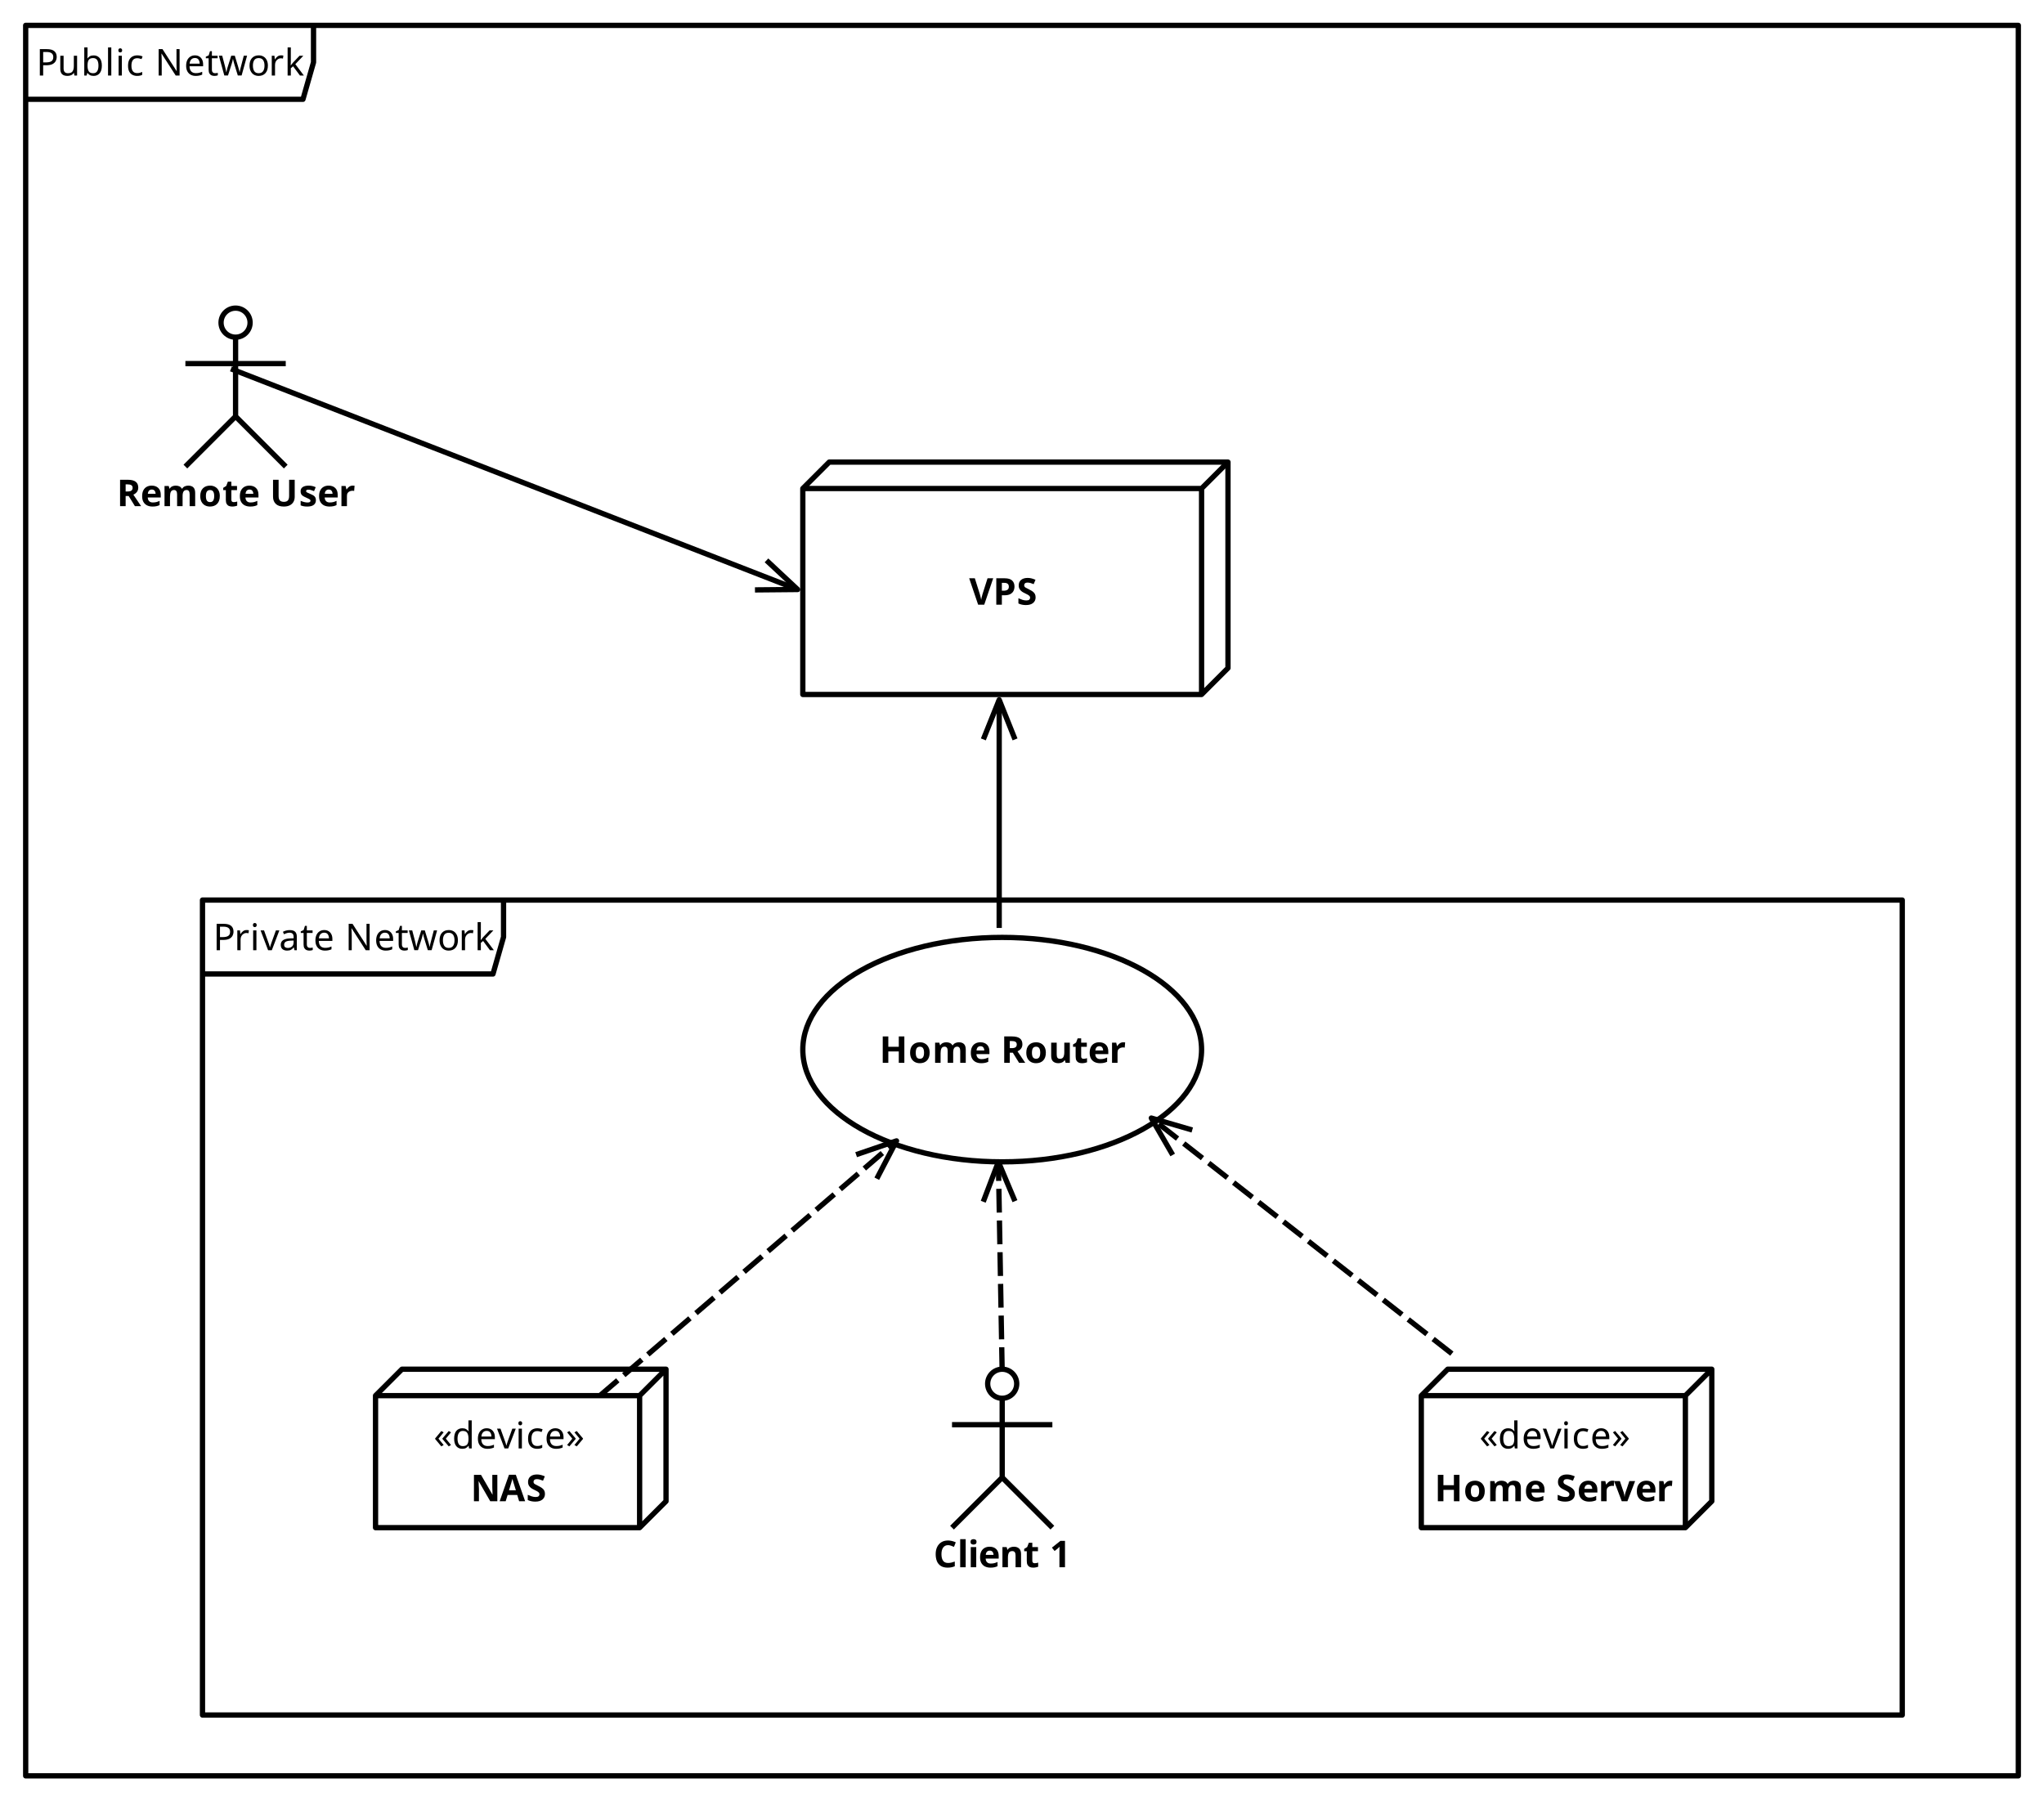 <?xml version="1.0" encoding="UTF-8"?>
<svg xmlns="http://www.w3.org/2000/svg" xmlns:xlink="http://www.w3.org/1999/xlink" width="774" height="682" viewBox="0 0 774 682">
<defs>
<g>
<g id="glyph-0-0">
<path d="M 1.312 0 L 1.312 -10 L 7.062 -10 L 7.062 0 Z M 2.031 -0.719 L 6.359 -0.719 L 6.359 -9.281 L 2.031 -9.281 Z M 2.031 -0.719 "/>
</g>
<g id="glyph-0-1">
<path d="M 9.094 -10 L 5.703 0 L 3.391 0 L 0 -10 L 2.141 -10 L 4.016 -4.047 C 4.055 -3.941 4.109 -3.75 4.172 -3.469 C 4.242 -3.195 4.316 -2.91 4.391 -2.609 C 4.473 -2.305 4.523 -2.051 4.547 -1.844 C 4.578 -2.051 4.625 -2.305 4.688 -2.609 C 4.758 -2.91 4.832 -3.195 4.906 -3.469 C 4.988 -3.75 5.039 -3.941 5.062 -4.047 L 6.953 -10 Z M 9.094 -10 "/>
</g>
<g id="glyph-0-2">
<path d="M 4.453 -10 C 5.742 -10 6.68 -9.719 7.266 -9.156 C 7.859 -8.602 8.156 -7.844 8.156 -6.875 C 8.156 -6.289 8.035 -5.742 7.797 -5.234 C 7.555 -4.734 7.148 -4.328 6.578 -4.016 C 6.016 -3.711 5.25 -3.562 4.281 -3.562 L 3.375 -3.562 L 3.375 0 L 1.266 0 L 1.266 -10 Z M 4.344 -8.266 L 3.375 -8.266 L 3.375 -5.297 L 4.078 -5.297 C 4.672 -5.297 5.141 -5.41 5.484 -5.641 C 5.836 -5.879 6.016 -6.266 6.016 -6.797 C 6.016 -7.773 5.457 -8.266 4.344 -8.266 Z M 4.344 -8.266 "/>
</g>
<g id="glyph-0-3">
<path d="M 7.156 -2.766 C 7.156 -1.879 6.832 -1.172 6.188 -0.641 C 5.551 -0.117 4.645 0.141 3.469 0.141 C 2.414 0.141 1.473 -0.062 0.641 -0.469 L 0.641 -2.438 C 1.117 -2.227 1.613 -2.035 2.125 -1.859 C 2.633 -1.691 3.141 -1.609 3.641 -1.609 C 4.16 -1.609 4.531 -1.707 4.75 -1.906 C 4.969 -2.113 5.078 -2.367 5.078 -2.672 C 5.078 -2.922 4.988 -3.133 4.812 -3.312 C 4.645 -3.488 4.414 -3.656 4.125 -3.812 C 3.844 -3.969 3.516 -4.133 3.141 -4.312 C 2.898 -4.426 2.645 -4.555 2.375 -4.703 C 2.102 -4.859 1.844 -5.051 1.594 -5.281 C 1.352 -5.508 1.148 -5.785 0.984 -6.109 C 0.828 -6.441 0.75 -6.836 0.75 -7.297 C 0.75 -8.191 1.051 -8.891 1.656 -9.391 C 2.27 -9.891 3.098 -10.141 4.141 -10.141 C 4.66 -10.141 5.156 -10.078 5.625 -9.953 C 6.102 -9.828 6.598 -9.656 7.109 -9.438 L 6.422 -7.781 C 5.961 -7.969 5.551 -8.113 5.188 -8.219 C 4.82 -8.32 4.453 -8.375 4.078 -8.375 C 3.672 -8.375 3.359 -8.281 3.141 -8.094 C 2.93 -7.906 2.828 -7.66 2.828 -7.359 C 2.828 -7.004 2.984 -6.723 3.297 -6.516 C 3.617 -6.316 4.094 -6.066 4.719 -5.766 C 5.227 -5.523 5.66 -5.273 6.016 -5.016 C 6.379 -4.754 6.66 -4.445 6.859 -4.094 C 7.055 -3.738 7.156 -3.297 7.156 -2.766 Z M 7.156 -2.766 "/>
</g>
<g id="glyph-0-4">
<path d="M 9.453 0 L 7.344 0 L 7.344 -4.312 L 3.375 -4.312 L 3.375 0 L 1.266 0 L 1.266 -10 L 3.375 -10 L 3.375 -6.078 L 7.344 -6.078 L 7.344 -10 L 9.453 -10 Z M 9.453 0 "/>
</g>
<g id="glyph-0-5">
<path d="M 8.031 -3.844 C 8.031 -2.57 7.695 -1.586 7.031 -0.891 C 6.363 -0.203 5.457 0.141 4.312 0.141 C 3.602 0.141 2.969 -0.008 2.406 -0.312 C 1.852 -0.625 1.414 -1.078 1.094 -1.672 C 0.781 -2.266 0.625 -2.988 0.625 -3.844 C 0.625 -5.102 0.957 -6.07 1.625 -6.75 C 2.289 -7.438 3.203 -7.781 4.359 -7.781 C 5.078 -7.781 5.707 -7.625 6.25 -7.312 C 6.801 -7.008 7.234 -6.566 7.547 -5.984 C 7.867 -5.398 8.031 -4.688 8.031 -3.844 Z M 2.766 -3.844 C 2.766 -3.082 2.883 -2.508 3.125 -2.125 C 3.375 -1.738 3.781 -1.547 4.344 -1.547 C 4.895 -1.547 5.289 -1.738 5.531 -2.125 C 5.781 -2.508 5.906 -3.082 5.906 -3.844 C 5.906 -4.594 5.781 -5.156 5.531 -5.531 C 5.289 -5.914 4.891 -6.109 4.328 -6.109 C 3.773 -6.109 3.375 -5.914 3.125 -5.531 C 2.883 -5.156 2.766 -4.594 2.766 -3.844 Z M 2.766 -3.844 "/>
</g>
<g id="glyph-0-6">
<path d="M 10.062 -7.781 C 10.938 -7.781 11.594 -7.555 12.031 -7.109 C 12.477 -6.672 12.703 -5.961 12.703 -4.984 L 12.703 0 L 10.609 0 L 10.609 -4.469 C 10.609 -5.57 10.227 -6.125 9.469 -6.125 C 8.914 -6.125 8.52 -5.926 8.281 -5.531 C 8.051 -5.133 7.938 -4.57 7.938 -3.844 L 7.938 0 L 5.859 0 L 5.859 -4.469 C 5.859 -5.57 5.473 -6.125 4.703 -6.125 C 4.129 -6.125 3.727 -5.906 3.5 -5.469 C 3.281 -5.031 3.172 -4.406 3.172 -3.594 L 3.172 0 L 1.094 0 L 1.094 -7.641 L 2.688 -7.641 L 2.969 -6.656 L 3.078 -6.656 C 3.316 -7.051 3.633 -7.336 4.031 -7.516 C 4.438 -7.691 4.863 -7.781 5.312 -7.781 C 5.863 -7.781 6.336 -7.688 6.734 -7.5 C 7.129 -7.32 7.426 -7.039 7.625 -6.656 L 7.812 -6.656 C 8.039 -7.051 8.363 -7.336 8.781 -7.516 C 9.195 -7.691 9.625 -7.781 10.062 -7.781 Z M 10.062 -7.781 "/>
</g>
<g id="glyph-0-7">
<path d="M 4.234 -7.781 C 5.297 -7.781 6.133 -7.477 6.75 -6.875 C 7.363 -6.281 7.672 -5.426 7.672 -4.312 L 7.672 -3.297 L 2.75 -3.297 C 2.758 -2.711 2.93 -2.25 3.266 -1.906 C 3.598 -1.57 4.055 -1.406 4.641 -1.406 C 5.141 -1.406 5.586 -1.453 5.984 -1.547 C 6.391 -1.648 6.805 -1.805 7.234 -2.016 L 7.234 -0.406 C 6.859 -0.219 6.461 -0.082 6.047 0 C 5.641 0.094 5.141 0.141 4.547 0.141 C 3.785 0.141 3.109 0 2.516 -0.281 C 1.93 -0.57 1.469 -1.004 1.125 -1.578 C 0.789 -2.16 0.625 -2.891 0.625 -3.766 C 0.625 -4.66 0.773 -5.406 1.078 -6 C 1.391 -6.594 1.812 -7.035 2.344 -7.328 C 2.883 -7.629 3.516 -7.781 4.234 -7.781 Z M 4.25 -6.297 C 3.852 -6.297 3.52 -6.164 3.25 -5.906 C 2.988 -5.645 2.832 -5.238 2.781 -4.688 L 5.719 -4.688 C 5.707 -5.156 5.582 -5.539 5.344 -5.844 C 5.113 -6.145 4.75 -6.297 4.25 -6.297 Z M 4.25 -6.297 "/>
</g>
<g id="glyph-0-8">
</g>
<g id="glyph-0-9">
<path d="M 4.172 -10 C 5.535 -10 6.539 -9.75 7.188 -9.25 C 7.832 -8.758 8.156 -8.008 8.156 -7 C 8.156 -6.539 8.066 -6.141 7.891 -5.797 C 7.723 -5.461 7.5 -5.176 7.219 -4.938 C 6.938 -4.695 6.629 -4.504 6.297 -4.359 L 9.234 0 L 6.891 0 L 4.516 -3.844 L 3.375 -3.844 L 3.375 0 L 1.266 0 L 1.266 -10 Z M 4.016 -8.266 L 3.375 -8.266 L 3.375 -5.562 L 4.062 -5.562 C 4.758 -5.562 5.258 -5.676 5.562 -5.906 C 5.863 -6.145 6.016 -6.488 6.016 -6.938 C 6.016 -7.414 5.852 -7.754 5.531 -7.953 C 5.207 -8.16 4.703 -8.266 4.016 -8.266 Z M 4.016 -8.266 "/>
</g>
<g id="glyph-0-10">
<path d="M 8.109 -7.641 L 8.109 0 L 6.516 0 L 6.234 -0.984 L 6.125 -0.984 C 5.875 -0.586 5.535 -0.301 5.109 -0.125 C 4.691 0.051 4.242 0.141 3.766 0.141 C 2.941 0.141 2.281 -0.078 1.781 -0.516 C 1.289 -0.961 1.047 -1.676 1.047 -2.656 L 1.047 -7.641 L 3.141 -7.641 L 3.141 -3.172 C 3.141 -2.629 3.234 -2.219 3.422 -1.938 C 3.617 -1.664 3.938 -1.531 4.375 -1.531 C 5 -1.531 5.426 -1.742 5.656 -2.172 C 5.895 -2.609 6.016 -3.234 6.016 -4.047 L 6.016 -7.641 Z M 8.109 -7.641 "/>
</g>
<g id="glyph-0-11">
<path d="M 4.312 -1.531 C 4.539 -1.531 4.766 -1.551 4.984 -1.594 C 5.203 -1.645 5.414 -1.703 5.625 -1.766 L 5.625 -0.203 C 5.406 -0.109 5.129 -0.031 4.797 0.031 C 4.461 0.102 4.098 0.141 3.703 0.141 C 3.254 0.141 2.848 0.066 2.484 -0.078 C 2.129 -0.234 1.844 -0.492 1.625 -0.859 C 1.414 -1.223 1.312 -1.734 1.312 -2.391 L 1.312 -6.078 L 0.328 -6.078 L 0.328 -6.953 L 1.469 -7.656 L 2.078 -9.266 L 3.406 -9.266 L 3.406 -7.641 L 5.547 -7.641 L 5.547 -6.078 L 3.406 -6.078 L 3.406 -2.391 C 3.406 -2.098 3.488 -1.879 3.656 -1.734 C 3.82 -1.598 4.039 -1.531 4.312 -1.531 Z M 4.312 -1.531 "/>
</g>
<g id="glyph-0-12">
<path d="M 5.359 -7.781 C 5.461 -7.781 5.582 -7.773 5.719 -7.766 C 5.863 -7.754 5.977 -7.742 6.062 -7.734 L 5.906 -5.766 C 5.844 -5.785 5.75 -5.801 5.625 -5.812 C 5.5 -5.832 5.391 -5.844 5.297 -5.844 C 4.941 -5.844 4.598 -5.773 4.266 -5.641 C 3.941 -5.516 3.676 -5.312 3.469 -5.031 C 3.27 -4.758 3.172 -4.379 3.172 -3.891 L 3.172 0 L 1.094 0 L 1.094 -7.641 L 2.672 -7.641 L 2.984 -6.359 L 3.078 -6.359 C 3.305 -6.742 3.613 -7.078 4 -7.359 C 4.395 -7.641 4.848 -7.781 5.359 -7.781 Z M 5.359 -7.781 "/>
</g>
<g id="glyph-0-13">
<path d="M 5.5 -8.375 C 4.688 -8.375 4.066 -8.066 3.641 -7.453 C 3.211 -6.848 3 -6.02 3 -4.969 C 3 -3.906 3.195 -3.082 3.594 -2.5 C 3.988 -1.914 4.625 -1.625 5.5 -1.625 C 5.914 -1.625 6.328 -1.672 6.734 -1.766 C 7.141 -1.859 7.578 -1.988 8.047 -2.156 L 8.047 -0.375 C 7.609 -0.195 7.176 -0.066 6.75 0.016 C 6.32 0.098 5.844 0.141 5.312 0.141 C 4.281 0.141 3.43 -0.07 2.766 -0.5 C 2.098 -0.926 1.602 -1.52 1.281 -2.281 C 0.969 -3.051 0.812 -3.953 0.812 -4.984 C 0.812 -5.992 0.992 -6.883 1.359 -7.656 C 1.723 -8.426 2.25 -9.031 2.938 -9.469 C 3.633 -9.914 4.488 -10.141 5.5 -10.141 C 6 -10.141 6.492 -10.078 6.984 -9.953 C 7.484 -9.828 7.961 -9.656 8.422 -9.438 L 7.734 -7.719 C 7.367 -7.895 6.992 -8.047 6.609 -8.172 C 6.234 -8.305 5.863 -8.375 5.5 -8.375 Z M 5.5 -8.375 "/>
</g>
<g id="glyph-0-14">
<path d="M 3.172 0 L 1.094 0 L 1.094 -10.641 L 3.172 -10.641 Z M 3.172 0 "/>
</g>
<g id="glyph-0-15">
<path d="M 2.141 -10.641 C 2.453 -10.641 2.719 -10.566 2.938 -10.422 C 3.164 -10.273 3.281 -10.008 3.281 -9.625 C 3.281 -9.238 3.164 -8.969 2.938 -8.812 C 2.719 -8.664 2.453 -8.594 2.141 -8.594 C 1.828 -8.594 1.562 -8.664 1.344 -8.812 C 1.125 -8.969 1.016 -9.238 1.016 -9.625 C 1.016 -10.008 1.125 -10.273 1.344 -10.422 C 1.562 -10.566 1.828 -10.641 2.141 -10.641 Z M 3.172 -7.641 L 3.172 0 L 1.094 0 L 1.094 -7.641 Z M 3.172 -7.641 "/>
</g>
<g id="glyph-0-16">
<path d="M 5.438 -7.781 C 6.25 -7.781 6.898 -7.555 7.391 -7.109 C 7.891 -6.672 8.141 -5.961 8.141 -4.984 L 8.141 0 L 6.062 0 L 6.062 -4.469 C 6.062 -5.02 5.961 -5.43 5.766 -5.703 C 5.566 -5.984 5.254 -6.125 4.828 -6.125 C 4.191 -6.125 3.754 -5.906 3.516 -5.469 C 3.285 -5.031 3.172 -4.406 3.172 -3.594 L 3.172 0 L 1.094 0 L 1.094 -7.641 L 2.688 -7.641 L 2.969 -6.656 L 3.078 -6.656 C 3.316 -7.051 3.648 -7.336 4.078 -7.516 C 4.504 -7.691 4.957 -7.781 5.438 -7.781 Z M 5.438 -7.781 "/>
</g>
<g id="glyph-0-17">
<path d="M 5.781 0 L 3.672 0 L 3.672 -5.781 C 3.672 -6.02 3.676 -6.336 3.688 -6.734 C 3.695 -7.129 3.707 -7.473 3.719 -7.766 C 3.676 -7.711 3.578 -7.613 3.422 -7.469 C 3.266 -7.32 3.125 -7.191 3 -7.078 L 1.844 -6.156 L 0.828 -7.438 L 4.047 -10 L 5.781 -10 Z M 5.781 0 "/>
</g>
<g id="glyph-0-18">
<path d="M 2.906 0 L 0 -7.641 L 2.188 -7.641 L 3.656 -3.297 C 3.738 -3.023 3.805 -2.75 3.859 -2.469 C 3.91 -2.195 3.941 -1.945 3.953 -1.719 L 4 -1.719 C 4.031 -2.227 4.133 -2.754 4.312 -3.297 L 5.781 -7.641 L 7.969 -7.641 L 5.047 0 Z M 2.906 0 "/>
</g>
<g id="glyph-0-19">
<path d="M 10.125 0 L 7.438 0 L 3.078 -7.562 L 3.031 -7.562 C 3.039 -7.082 3.055 -6.602 3.078 -6.125 C 3.109 -5.656 3.133 -5.18 3.156 -4.703 L 3.156 0 L 1.266 0 L 1.266 -10 L 3.938 -10 L 8.281 -2.5 L 8.312 -2.5 C 8.301 -2.969 8.285 -3.43 8.266 -3.891 C 8.254 -4.348 8.238 -4.805 8.219 -5.266 L 8.219 -10 L 10.125 -10 Z M 10.125 0 "/>
</g>
<g id="glyph-0-20">
<path d="M 7.375 0 L 6.656 -2.375 L 3.016 -2.375 L 2.281 0 L 0 0 L 3.531 -10.031 L 6.125 -10.031 L 9.656 0 Z M 5.422 -6.484 C 5.367 -6.641 5.305 -6.836 5.234 -7.078 C 5.16 -7.328 5.086 -7.578 5.016 -7.828 C 4.941 -8.078 4.879 -8.297 4.828 -8.484 C 4.785 -8.297 4.723 -8.062 4.641 -7.781 C 4.555 -7.508 4.477 -7.25 4.406 -7 C 4.344 -6.758 4.289 -6.586 4.25 -6.484 L 3.547 -4.156 L 6.141 -4.156 Z M 5.422 -6.484 "/>
</g>
<g id="glyph-0-21">
<path d="M 9.391 -3.531 C 9.391 -2.832 9.238 -2.207 8.938 -1.656 C 8.633 -1.102 8.176 -0.664 7.562 -0.344 C 6.957 -0.02 6.188 0.141 5.25 0.141 C 3.926 0.141 2.914 -0.195 2.219 -0.875 C 1.531 -1.551 1.188 -2.445 1.188 -3.562 L 1.188 -10 L 3.297 -10 L 3.297 -3.875 C 3.297 -3.051 3.461 -2.473 3.797 -2.141 C 4.141 -1.805 4.645 -1.641 5.312 -1.641 C 6 -1.641 6.5 -1.82 6.812 -2.188 C 7.125 -2.551 7.281 -3.117 7.281 -3.891 L 7.281 -10 L 9.391 -10 Z M 9.391 -3.531 "/>
</g>
<g id="glyph-0-22">
<path d="M 6.422 -2.266 C 6.422 -1.492 6.145 -0.898 5.594 -0.484 C 5.051 -0.066 4.238 0.141 3.156 0.141 C 2.625 0.141 2.164 0.102 1.781 0.031 C 1.406 -0.031 1.023 -0.145 0.641 -0.312 L 0.641 -2.031 C 1.055 -1.844 1.5 -1.688 1.969 -1.562 C 2.445 -1.445 2.867 -1.391 3.234 -1.391 C 3.641 -1.391 3.93 -1.445 4.109 -1.562 C 4.285 -1.688 4.375 -1.848 4.375 -2.047 C 4.375 -2.172 4.336 -2.285 4.266 -2.391 C 4.191 -2.492 4.035 -2.609 3.797 -2.734 C 3.566 -2.867 3.207 -3.039 2.719 -3.25 C 2.238 -3.457 1.844 -3.66 1.531 -3.859 C 1.227 -4.055 1 -4.297 0.844 -4.578 C 0.695 -4.867 0.625 -5.227 0.625 -5.656 C 0.625 -6.363 0.898 -6.895 1.453 -7.25 C 2.004 -7.602 2.738 -7.781 3.656 -7.781 C 4.133 -7.781 4.586 -7.734 5.016 -7.641 C 5.441 -7.547 5.883 -7.395 6.344 -7.188 L 5.719 -5.688 C 5.344 -5.844 4.984 -5.973 4.641 -6.078 C 4.305 -6.191 3.969 -6.25 3.625 -6.25 C 3.008 -6.25 2.703 -6.078 2.703 -5.734 C 2.703 -5.617 2.738 -5.508 2.812 -5.406 C 2.895 -5.312 3.051 -5.207 3.281 -5.094 C 3.508 -4.977 3.848 -4.828 4.297 -4.641 C 4.734 -4.461 5.109 -4.281 5.422 -4.094 C 5.742 -3.906 5.988 -3.664 6.156 -3.375 C 6.332 -3.094 6.422 -2.723 6.422 -2.266 Z M 6.422 -2.266 "/>
</g>
<g id="glyph-1-0">
<path d="M 1.312 0 L 1.312 -10 L 7.062 -10 L 7.062 0 Z M 2.031 -0.719 L 6.359 -0.719 L 6.359 -9.281 L 2.031 -9.281 Z M 2.031 -0.719 "/>
</g>
<g id="glyph-1-1">
<path d="M 4 -10 C 5.312 -10 6.266 -9.738 6.859 -9.219 C 7.453 -8.707 7.75 -7.988 7.75 -7.062 C 7.75 -6.508 7.625 -5.988 7.375 -5.5 C 7.133 -5.02 6.723 -4.629 6.141 -4.328 C 5.555 -4.035 4.766 -3.891 3.766 -3.891 L 2.625 -3.891 L 2.625 0 L 1.359 0 L 1.359 -10 Z M 3.891 -8.922 L 2.625 -8.922 L 2.625 -4.969 L 3.625 -4.969 C 4.57 -4.969 5.281 -5.117 5.75 -5.422 C 6.219 -5.734 6.453 -6.258 6.453 -7 C 6.453 -7.645 6.242 -8.125 5.828 -8.438 C 5.422 -8.758 4.773 -8.922 3.891 -8.922 Z M 3.891 -8.922 "/>
</g>
<g id="glyph-1-2">
<path d="M 4.688 -7.641 C 4.832 -7.641 4.984 -7.633 5.141 -7.625 C 5.305 -7.613 5.453 -7.594 5.578 -7.562 L 5.422 -6.422 C 5.297 -6.453 5.16 -6.477 5.016 -6.5 C 4.867 -6.52 4.734 -6.531 4.609 -6.531 C 4.223 -6.531 3.863 -6.422 3.531 -6.203 C 3.195 -5.992 2.926 -5.703 2.719 -5.328 C 2.52 -4.953 2.422 -4.508 2.422 -4 L 2.422 0 L 1.188 0 L 1.188 -7.5 L 2.203 -7.5 L 2.344 -6.125 L 2.391 -6.125 C 2.641 -6.539 2.953 -6.895 3.328 -7.188 C 3.711 -7.488 4.164 -7.641 4.688 -7.641 Z M 4.688 -7.641 "/>
</g>
<g id="glyph-1-3">
<path d="M 1.812 -10.312 C 2 -10.312 2.164 -10.25 2.312 -10.125 C 2.457 -10 2.531 -9.801 2.531 -9.531 C 2.531 -9.27 2.457 -9.07 2.312 -8.938 C 2.164 -8.812 2 -8.75 1.812 -8.75 C 1.613 -8.75 1.441 -8.812 1.297 -8.938 C 1.16 -9.07 1.094 -9.27 1.094 -9.531 C 1.094 -9.801 1.16 -10 1.297 -10.125 C 1.441 -10.25 1.613 -10.312 1.812 -10.312 Z M 2.422 -7.5 L 2.422 0 L 1.188 0 L 1.188 -7.5 Z M 2.422 -7.5 "/>
</g>
<g id="glyph-1-4">
<path d="M 2.844 0 L 0 -7.5 L 1.312 -7.5 L 2.906 -3.078 C 2.988 -2.867 3.07 -2.641 3.156 -2.391 C 3.238 -2.141 3.312 -1.898 3.375 -1.672 C 3.438 -1.441 3.484 -1.25 3.516 -1.094 L 3.562 -1.094 C 3.602 -1.25 3.66 -1.441 3.734 -1.672 C 3.805 -1.91 3.883 -2.156 3.969 -2.406 C 4.062 -2.656 4.141 -2.879 4.203 -3.078 L 5.797 -7.5 L 7.109 -7.5 L 4.25 0 Z M 2.844 0 "/>
</g>
<g id="glyph-1-5">
<path d="M 4.031 -7.625 C 4.945 -7.625 5.625 -7.422 6.062 -7.016 C 6.5 -6.617 6.719 -5.984 6.719 -5.109 L 6.719 0 L 5.828 0 L 5.594 -1.062 L 5.531 -1.062 C 5.207 -0.656 4.863 -0.352 4.5 -0.156 C 4.145 0.039 3.648 0.141 3.016 0.141 C 2.328 0.141 1.758 -0.035 1.312 -0.391 C 0.863 -0.754 0.641 -1.32 0.641 -2.094 C 0.641 -2.832 0.93 -3.406 1.516 -3.812 C 2.109 -4.219 3.016 -4.441 4.234 -4.484 L 5.516 -4.516 L 5.516 -4.969 C 5.516 -5.594 5.379 -6.023 5.109 -6.266 C 4.836 -6.516 4.457 -6.641 3.969 -6.641 C 3.57 -6.641 3.195 -6.578 2.844 -6.453 C 2.488 -6.336 2.156 -6.207 1.844 -6.062 L 1.469 -6.984 C 1.789 -7.16 2.176 -7.312 2.625 -7.438 C 3.07 -7.562 3.539 -7.625 4.031 -7.625 Z M 4.391 -3.625 C 3.461 -3.582 2.816 -3.43 2.453 -3.172 C 2.098 -2.91 1.922 -2.547 1.922 -2.078 C 1.922 -1.648 2.047 -1.336 2.297 -1.141 C 2.555 -0.953 2.891 -0.859 3.297 -0.859 C 3.922 -0.859 4.441 -1.031 4.859 -1.375 C 5.285 -1.727 5.5 -2.27 5.5 -3 L 5.5 -3.672 Z M 4.391 -3.625 "/>
</g>
<g id="glyph-1-6">
<path d="M 3.703 -0.875 C 3.879 -0.875 4.066 -0.891 4.266 -0.922 C 4.461 -0.953 4.625 -0.984 4.75 -1.016 L 4.75 -0.078 C 4.613 -0.016 4.426 0.035 4.188 0.078 C 3.945 0.117 3.711 0.141 3.484 0.141 C 3.086 0.141 2.723 0.07 2.391 -0.062 C 2.066 -0.195 1.801 -0.43 1.594 -0.766 C 1.383 -1.109 1.281 -1.582 1.281 -2.188 L 1.281 -6.547 L 0.219 -6.547 L 0.219 -7.141 L 1.297 -7.625 L 1.797 -9.219 L 2.516 -9.219 L 2.516 -7.5 L 4.688 -7.5 L 4.688 -6.547 L 2.516 -6.547 L 2.516 -2.219 C 2.516 -1.758 2.625 -1.422 2.844 -1.203 C 3.062 -0.984 3.348 -0.875 3.703 -0.875 Z M 3.703 -0.875 "/>
</g>
<g id="glyph-1-7">
<path d="M 4.094 -7.641 C 4.727 -7.641 5.273 -7.5 5.734 -7.219 C 6.203 -6.938 6.562 -6.539 6.812 -6.031 C 7.062 -5.531 7.188 -4.938 7.188 -4.25 L 7.188 -3.516 L 2.047 -3.516 C 2.066 -2.66 2.281 -2.008 2.688 -1.562 C 3.102 -1.125 3.688 -0.906 4.438 -0.906 C 4.914 -0.906 5.336 -0.945 5.703 -1.031 C 6.078 -1.125 6.457 -1.254 6.844 -1.422 L 6.844 -0.344 C 6.457 -0.176 6.078 -0.055 5.703 0.016 C 5.336 0.098 4.895 0.141 4.375 0.141 C 3.664 0.141 3.039 -0.004 2.5 -0.297 C 1.957 -0.586 1.531 -1.02 1.219 -1.594 C 0.914 -2.164 0.766 -2.867 0.766 -3.703 C 0.766 -4.516 0.898 -5.211 1.172 -5.797 C 1.453 -6.391 1.844 -6.844 2.344 -7.156 C 2.844 -7.477 3.426 -7.641 4.094 -7.641 Z M 4.078 -6.641 C 3.484 -6.641 3.016 -6.445 2.672 -6.062 C 2.336 -5.688 2.141 -5.164 2.078 -4.5 L 5.891 -4.5 C 5.879 -5.133 5.727 -5.648 5.438 -6.047 C 5.156 -6.441 4.703 -6.641 4.078 -6.641 Z M 4.078 -6.641 "/>
</g>
<g id="glyph-1-8">
</g>
<g id="glyph-1-9">
<path d="M 9.281 0 L 7.812 0 L 2.469 -8.297 L 2.406 -8.297 C 2.426 -7.973 2.445 -7.566 2.469 -7.078 C 2.5 -6.598 2.516 -6.102 2.516 -5.594 L 2.516 0 L 1.359 0 L 1.359 -10 L 2.812 -10 L 8.141 -1.719 L 8.203 -1.719 C 8.191 -1.875 8.176 -2.098 8.156 -2.391 C 8.145 -2.691 8.133 -3.02 8.125 -3.375 C 8.113 -3.727 8.109 -4.055 8.109 -4.359 L 8.109 -10 L 9.281 -10 Z M 9.281 0 "/>
</g>
<g id="glyph-1-10">
<path d="M 6.031 -4.234 C 5.914 -4.617 5.812 -4.992 5.719 -5.359 C 5.633 -5.734 5.566 -6.023 5.516 -6.234 L 5.453 -6.234 C 5.422 -6.023 5.363 -5.734 5.281 -5.359 C 5.195 -4.992 5.086 -4.617 4.953 -4.234 L 3.609 -0.016 L 2.219 -0.016 L 0.156 -7.516 L 1.422 -7.516 L 2.469 -3.516 C 2.57 -3.109 2.664 -2.703 2.75 -2.297 C 2.844 -1.891 2.91 -1.551 2.953 -1.281 L 3.016 -1.281 C 3.047 -1.438 3.086 -1.629 3.141 -1.859 C 3.191 -2.098 3.25 -2.344 3.312 -2.594 C 3.383 -2.852 3.453 -3.086 3.516 -3.297 L 4.844 -7.516 L 6.188 -7.516 L 7.469 -3.297 C 7.57 -2.973 7.672 -2.625 7.766 -2.25 C 7.867 -1.875 7.941 -1.551 7.984 -1.281 L 8.031 -1.281 C 8.062 -1.52 8.125 -1.844 8.219 -2.25 C 8.32 -2.664 8.43 -3.086 8.547 -3.516 L 9.594 -7.516 L 10.844 -7.516 L 8.766 -0.016 L 7.328 -0.016 Z M 6.031 -4.234 "/>
</g>
<g id="glyph-1-11">
<path d="M 7.719 -3.766 C 7.719 -2.523 7.398 -1.562 6.766 -0.875 C 6.141 -0.195 5.289 0.141 4.219 0.141 C 3.551 0.141 2.957 -0.008 2.438 -0.312 C 1.926 -0.613 1.52 -1.055 1.219 -1.641 C 0.914 -2.223 0.766 -2.93 0.766 -3.766 C 0.766 -5.004 1.078 -5.957 1.703 -6.625 C 2.328 -7.301 3.176 -7.641 4.25 -7.641 C 4.938 -7.641 5.535 -7.488 6.047 -7.188 C 6.566 -6.883 6.973 -6.445 7.266 -5.875 C 7.566 -5.301 7.719 -4.598 7.719 -3.766 Z M 2.047 -3.766 C 2.047 -2.879 2.219 -2.176 2.562 -1.656 C 2.914 -1.133 3.473 -0.875 4.234 -0.875 C 4.992 -0.875 5.551 -1.133 5.906 -1.656 C 6.258 -2.176 6.438 -2.879 6.438 -3.766 C 6.438 -4.648 6.258 -5.344 5.906 -5.844 C 5.551 -6.352 4.992 -6.609 4.234 -6.609 C 3.461 -6.609 2.906 -6.352 2.562 -5.844 C 2.219 -5.344 2.047 -4.648 2.047 -3.766 Z M 2.047 -3.766 "/>
</g>
<g id="glyph-1-12">
<path d="M 2.406 -5.078 C 2.406 -4.93 2.395 -4.734 2.375 -4.484 C 2.363 -4.242 2.359 -4.035 2.359 -3.859 L 2.406 -3.859 C 2.457 -3.93 2.539 -4.035 2.656 -4.172 C 2.77 -4.316 2.883 -4.461 3 -4.609 C 3.113 -4.754 3.211 -4.875 3.297 -4.969 L 5.703 -7.5 L 7.141 -7.5 L 4.109 -4.297 L 7.344 0 L 5.859 0 L 3.266 -3.5 L 2.406 -2.766 L 2.406 0 L 1.188 0 L 1.188 -10.641 L 2.406 -10.641 Z M 2.406 -5.078 "/>
</g>
<g id="glyph-1-13">
<path d="M 7.469 -7.5 L 7.469 0 L 6.453 0 L 6.266 -1 L 6.219 -1 C 5.977 -0.602 5.641 -0.312 5.203 -0.125 C 4.773 0.051 4.32 0.141 3.844 0.141 C 2.938 0.141 2.254 -0.07 1.797 -0.5 C 1.336 -0.938 1.109 -1.633 1.109 -2.594 L 1.109 -7.5 L 2.359 -7.5 L 2.359 -2.672 C 2.359 -1.473 2.91 -0.875 4.016 -0.875 C 4.848 -0.875 5.426 -1.109 5.75 -1.578 C 6.07 -2.047 6.234 -2.719 6.234 -3.594 L 6.234 -7.5 Z M 7.469 -7.5 "/>
</g>
<g id="glyph-1-14">
<path d="M 2.422 -8.047 C 2.422 -7.734 2.41 -7.438 2.391 -7.156 C 2.379 -6.883 2.367 -6.672 2.359 -6.516 L 2.422 -6.516 C 2.641 -6.828 2.93 -7.086 3.297 -7.297 C 3.672 -7.516 4.156 -7.625 4.75 -7.625 C 5.676 -7.625 6.422 -7.301 6.984 -6.656 C 7.555 -6.008 7.844 -5.039 7.844 -3.75 C 7.844 -2.457 7.555 -1.484 6.984 -0.828 C 6.41 -0.18 5.664 0.141 4.75 0.141 C 4.156 0.141 3.672 0.035 3.297 -0.172 C 2.93 -0.391 2.641 -0.648 2.422 -0.953 L 2.328 -0.953 L 2.078 0 L 1.188 0 L 1.188 -10.641 L 2.422 -10.641 Z M 4.531 -6.609 C 3.738 -6.609 3.188 -6.379 2.875 -5.922 C 2.57 -5.461 2.422 -4.754 2.422 -3.797 L 2.422 -3.734 C 2.422 -2.816 2.57 -2.109 2.875 -1.609 C 3.176 -1.117 3.738 -0.875 4.562 -0.875 C 5.238 -0.875 5.738 -1.117 6.062 -1.609 C 6.395 -2.109 6.562 -2.828 6.562 -3.766 C 6.562 -5.66 5.883 -6.609 4.531 -6.609 Z M 4.531 -6.609 "/>
</g>
<g id="glyph-1-15">
<path d="M 2.422 0 L 1.188 0 L 1.188 -10.641 L 2.422 -10.641 Z M 2.422 0 "/>
</g>
<g id="glyph-1-16">
<path d="M 4.203 0.141 C 3.535 0.141 2.941 0.004 2.422 -0.266 C 1.91 -0.535 1.504 -0.953 1.203 -1.516 C 0.91 -2.086 0.766 -2.816 0.766 -3.703 C 0.766 -4.629 0.914 -5.379 1.219 -5.953 C 1.531 -6.535 1.953 -6.961 2.484 -7.234 C 3.016 -7.504 3.613 -7.641 4.281 -7.641 C 4.664 -7.641 5.035 -7.598 5.391 -7.516 C 5.742 -7.441 6.035 -7.348 6.266 -7.234 L 5.875 -6.219 C 5.656 -6.301 5.395 -6.379 5.094 -6.453 C 4.789 -6.523 4.508 -6.562 4.25 -6.562 C 2.781 -6.562 2.047 -5.613 2.047 -3.719 C 2.047 -2.812 2.223 -2.117 2.578 -1.641 C 2.941 -1.16 3.477 -0.922 4.188 -0.922 C 4.594 -0.922 4.953 -0.961 5.266 -1.047 C 5.578 -1.129 5.863 -1.234 6.125 -1.359 L 6.125 -0.266 C 5.875 -0.129 5.598 -0.031 5.297 0.031 C 4.992 0.102 4.629 0.141 4.203 0.141 Z M 4.203 0.141 "/>
</g>
<g id="glyph-1-17">
<path d="M 0.562 -3.781 L 2.906 -6.594 L 3.797 -6.094 L 1.828 -3.703 L 3.797 -1.297 L 2.906 -0.781 L 0.562 -3.594 Z M 3.328 -3.781 L 5.719 -6.594 L 6.578 -6.094 L 4.625 -3.703 L 6.578 -1.297 L 5.719 -0.781 L 3.328 -3.594 Z M 3.328 -3.781 "/>
</g>
<g id="glyph-1-18">
<path d="M 3.844 0.141 C 2.914 0.141 2.172 -0.18 1.609 -0.828 C 1.047 -1.484 0.766 -2.453 0.766 -3.734 C 0.766 -5.023 1.047 -6 1.609 -6.656 C 2.18 -7.312 2.93 -7.641 3.859 -7.641 C 4.441 -7.641 4.914 -7.531 5.281 -7.312 C 5.656 -7.102 5.957 -6.844 6.188 -6.531 L 6.266 -6.531 C 6.266 -6.656 6.25 -6.836 6.219 -7.078 C 6.195 -7.316 6.188 -7.504 6.188 -7.641 L 6.188 -10.641 L 7.422 -10.641 L 7.422 0 L 6.422 0 L 6.25 -1.016 L 6.188 -1.016 C 5.969 -0.691 5.672 -0.414 5.297 -0.188 C 4.922 0.031 4.438 0.141 3.844 0.141 Z M 4.047 -0.875 C 4.836 -0.875 5.395 -1.094 5.719 -1.531 C 6.039 -1.969 6.203 -2.625 6.203 -3.5 L 6.203 -3.719 C 6.203 -4.656 6.047 -5.375 5.734 -5.875 C 5.43 -6.375 4.863 -6.625 4.031 -6.625 C 3.363 -6.625 2.863 -6.359 2.531 -5.828 C 2.207 -5.305 2.047 -4.598 2.047 -3.703 C 2.047 -2.805 2.207 -2.109 2.531 -1.609 C 2.863 -1.117 3.367 -0.875 4.047 -0.875 Z M 4.047 -0.875 "/>
</g>
<g id="glyph-1-19">
<path d="M 6.562 -3.594 L 4.188 -0.781 L 3.312 -1.297 L 5.281 -3.703 L 3.312 -6.094 L 4.188 -6.594 L 6.562 -3.781 Z M 3.781 -3.594 L 1.406 -0.781 L 0.547 -1.297 L 2.5 -3.703 L 0.547 -6.094 L 1.406 -6.594 L 3.781 -3.781 Z M 3.781 -3.594 "/>
</g>
</g>
</defs>
<path fill="none" stroke-width="2" stroke-linecap="butt" stroke-linejoin="round" stroke="rgb(0%, 0%, 0%)" stroke-opacity="1" stroke-miterlimit="10" d="M 0 0 L 151 0 L 151 78 L 0 78 Z M 0 0 L 10 -10 L 161 -10 L 161 68 L 151 78 M 151 0 L 161 -10 " transform="matrix(1, 0, 0, 1, 304, 185)"/>
<g fill="rgb(0%, 0%, 0%)" fill-opacity="1">
<use xlink:href="#glyph-0-1" x="367" y="229"/>
<use xlink:href="#glyph-0-2" x="376" y="229"/>
<use xlink:href="#glyph-0-3" x="385" y="229"/>
</g>
<path fill="none" stroke-width="2" stroke-linecap="butt" stroke-linejoin="round" stroke="rgb(0%, 0%, 0%)" stroke-opacity="1" stroke-miterlimit="10" d="M 0 42.5 C 0 19.027 33.801 0 75.5 0 C 117.199 0 151 19.027 151 42.5 C 151 65.973 117.199 85 75.5 85 C 33.801 85 0 65.973 0 42.5 Z M 0 42.5 " transform="matrix(1, 0, 0, 1, 304, 355)"/>
<g fill="rgb(0%, 0%, 0%)" fill-opacity="1">
<use xlink:href="#glyph-0-4" x="333" y="402.5"/>
<use xlink:href="#glyph-0-5" x="344" y="402.5"/>
<use xlink:href="#glyph-0-6" x="353" y="402.5"/>
<use xlink:href="#glyph-0-7" x="367" y="402.5"/>
<use xlink:href="#glyph-0-8" x="375" y="402.5"/>
<use xlink:href="#glyph-0-9" x="379" y="402.5"/>
<use xlink:href="#glyph-0-5" x="388" y="402.5"/>
<use xlink:href="#glyph-0-10" x="397" y="402.5"/>
<use xlink:href="#glyph-0-11" x="406" y="402.5"/>
<use xlink:href="#glyph-0-7" x="412" y="402.5"/>
<use xlink:href="#glyph-0-12" x="420" y="402.5"/>
</g>
<path fill="none" stroke-width="2" stroke-linecap="butt" stroke-linejoin="round" stroke="rgb(0%, 0%, 0%)" stroke-opacity="1" stroke-miterlimit="10" d="M 0 0.001 L 643.649 0.001 L 643.649 308.637 L 0 308.637 Z M 0 0.001 " transform="matrix(1, 0, 0, 1, 76.676, 340.855)"/>
<path fill="none" stroke-width="2" stroke-linecap="butt" stroke-linejoin="round" stroke="rgb(0%, 0%, 0%)" stroke-opacity="1" stroke-miterlimit="10" d="M 0 28.001 L 110 28.001 L 114 14.001 L 114 0.001 " transform="matrix(1, 0, 0, 1, 76.676, 340.855)"/>
<g fill="rgb(0%, 0%, 0%)" fill-opacity="1">
<use xlink:href="#glyph-1-1" x="80.676" y="359.855"/>
<use xlink:href="#glyph-1-2" x="88.676" y="359.855"/>
<use xlink:href="#glyph-1-3" x="94.676" y="359.855"/>
<use xlink:href="#glyph-1-4" x="98.676" y="359.855"/>
<use xlink:href="#glyph-1-5" x="105.676" y="359.855"/>
<use xlink:href="#glyph-1-6" x="113.676" y="359.855"/>
<use xlink:href="#glyph-1-7" x="118.676" y="359.855"/>
<use xlink:href="#glyph-1-8" x="126.676" y="359.855"/>
<use xlink:href="#glyph-1-9" x="130.676" y="359.855"/>
<use xlink:href="#glyph-1-7" x="141.676" y="359.855"/>
<use xlink:href="#glyph-1-6" x="149.676" y="359.855"/>
<use xlink:href="#glyph-1-10" x="154.676" y="359.855"/>
<use xlink:href="#glyph-1-11" x="165.676" y="359.855"/>
<use xlink:href="#glyph-1-2" x="173.676" y="359.855"/>
<use xlink:href="#glyph-1-12" x="179.676" y="359.855"/>
</g>
<path fill="none" stroke-width="2" stroke-linecap="butt" stroke-linejoin="round" stroke="rgb(0%, 0%, 0%)" stroke-opacity="1" stroke-miterlimit="10" d="M -0 -0.001 L 754.558 -0.001 L 754.558 662.921 L -0 662.921 Z M -0 -0.001 " transform="matrix(1, 0, 0, 1, 9.723, 9.606)"/>
<path fill="none" stroke-width="2" stroke-linecap="butt" stroke-linejoin="round" stroke="rgb(0%, 0%, 0%)" stroke-opacity="1" stroke-miterlimit="10" d="M -0 27.999 L 105 27.999 L 109 13.999 L 109 -0.001 " transform="matrix(1, 0, 0, 1, 9.723, 9.606)"/>
<g fill="rgb(0%, 0%, 0%)" fill-opacity="1">
<use xlink:href="#glyph-1-1" x="13.723" y="28.605"/>
<use xlink:href="#glyph-1-13" x="21.723" y="28.605"/>
<use xlink:href="#glyph-1-14" x="30.723" y="28.605"/>
<use xlink:href="#glyph-1-15" x="39.723" y="28.605"/>
<use xlink:href="#glyph-1-3" x="43.723" y="28.605"/>
<use xlink:href="#glyph-1-16" x="47.723" y="28.605"/>
<use xlink:href="#glyph-1-8" x="54.723" y="28.605"/>
<use xlink:href="#glyph-1-9" x="58.723" y="28.605"/>
<use xlink:href="#glyph-1-7" x="69.723" y="28.605"/>
<use xlink:href="#glyph-1-6" x="77.723" y="28.605"/>
<use xlink:href="#glyph-1-10" x="82.723" y="28.605"/>
<use xlink:href="#glyph-1-11" x="93.723" y="28.605"/>
<use xlink:href="#glyph-1-2" x="101.723" y="28.605"/>
<use xlink:href="#glyph-1-12" x="107.723" y="28.605"/>
</g>
<path fill="none" stroke-width="2" stroke-linecap="butt" stroke-linejoin="round" stroke="rgb(0%, 0%, 0%)" stroke-opacity="1" stroke-miterlimit="10" d="M 24.5 5.502 C 24.5 8.537 22.039 11.002 19 11.002 C 15.961 11.002 13.5 8.537 13.5 5.502 C 13.5 2.462 15.961 0.002 19 0.002 C 22.039 0.002 24.5 2.462 24.5 5.502 M 19 11.002 L 19 41.002 M 0 21.002 L 38 21.002 M 0 60.002 L 19 41.002 L 38 60.002 " transform="matrix(1, 0, 0, 1, 360.5, 518.53)"/>
<g fill="rgb(0%, 0%, 0%)" fill-opacity="1">
<use xlink:href="#glyph-0-13" x="353.5" y="593.531"/>
<use xlink:href="#glyph-0-14" x="362.5" y="593.531"/>
<use xlink:href="#glyph-0-15" x="366.5" y="593.531"/>
<use xlink:href="#glyph-0-7" x="370.5" y="593.531"/>
<use xlink:href="#glyph-0-16" x="378.5" y="593.531"/>
<use xlink:href="#glyph-0-11" x="387.5" y="593.531"/>
<use xlink:href="#glyph-0-8" x="393.5" y="593.531"/>
<use xlink:href="#glyph-0-17" x="397.5" y="593.531"/>
</g>
<path fill="none" stroke-width="2" stroke-linecap="butt" stroke-linejoin="round" stroke="rgb(0%, 0%, 0%)" stroke-opacity="1" stroke-miterlimit="10" d="M 0 0.002 L 100 0.002 L 100 50.002 L 0 50.002 Z M 0 0.002 L 10 -9.998 L 110 -9.998 L 110 40.002 L 100 50.002 M 100 0.002 L 110 -9.998 " transform="matrix(1, 0, 0, 1, 538.203, 528.53)"/>
<g fill="rgb(0%, 0%, 0%)" fill-opacity="1">
<use xlink:href="#glyph-1-17" x="560.203" y="548.531"/>
<use xlink:href="#glyph-1-18" x="567.203" y="548.531"/>
<use xlink:href="#glyph-1-7" x="576.203" y="548.531"/>
<use xlink:href="#glyph-1-4" x="584.203" y="548.531"/>
<use xlink:href="#glyph-1-3" x="591.203" y="548.531"/>
<use xlink:href="#glyph-1-16" x="595.203" y="548.531"/>
<use xlink:href="#glyph-1-7" x="602.203" y="548.531"/>
<use xlink:href="#glyph-1-19" x="610.203" y="548.531"/>
</g>
<g fill="rgb(0%, 0%, 0%)" fill-opacity="1">
<use xlink:href="#glyph-0-4" x="543.203" y="568.531"/>
<use xlink:href="#glyph-0-5" x="554.203" y="568.531"/>
<use xlink:href="#glyph-0-6" x="563.203" y="568.531"/>
<use xlink:href="#glyph-0-7" x="577.203" y="568.531"/>
<use xlink:href="#glyph-0-8" x="585.203" y="568.531"/>
<use xlink:href="#glyph-0-3" x="589.203" y="568.531"/>
<use xlink:href="#glyph-0-7" x="597.203" y="568.531"/>
<use xlink:href="#glyph-0-12" x="605.203" y="568.531"/>
<use xlink:href="#glyph-0-18" x="611.203" y="568.531"/>
<use xlink:href="#glyph-0-7" x="619.203" y="568.531"/>
<use xlink:href="#glyph-0-12" x="627.203" y="568.531"/>
</g>
<path fill="none" stroke-width="2" stroke-linecap="butt" stroke-linejoin="round" stroke="rgb(0%, 0%, 0%)" stroke-opacity="1" stroke-miterlimit="10" d="M 0 0.002 L 100 0.002 L 100 50.002 L 0 50.002 Z M 0 0.002 L 10 -9.998 L 110 -9.998 L 110 40.002 L 100 50.002 M 100 0.002 L 110 -9.998 " transform="matrix(1, 0, 0, 1, 142.203, 528.53)"/>
<g fill="rgb(0%, 0%, 0%)" fill-opacity="1">
<use xlink:href="#glyph-1-17" x="164.203" y="548.531"/>
<use xlink:href="#glyph-1-18" x="171.203" y="548.531"/>
<use xlink:href="#glyph-1-7" x="180.203" y="548.531"/>
<use xlink:href="#glyph-1-4" x="188.203" y="548.531"/>
<use xlink:href="#glyph-1-3" x="195.203" y="548.531"/>
<use xlink:href="#glyph-1-16" x="199.203" y="548.531"/>
<use xlink:href="#glyph-1-7" x="206.203" y="548.531"/>
<use xlink:href="#glyph-1-19" x="214.203" y="548.531"/>
</g>
<g fill="rgb(0%, 0%, 0%)" fill-opacity="1">
<use xlink:href="#glyph-0-19" x="178.203" y="568.531"/>
<use xlink:href="#glyph-0-20" x="189.203" y="568.531"/>
<use xlink:href="#glyph-0-3" x="199.203" y="568.531"/>
</g>
<path fill="none" stroke-width="2" stroke-linecap="butt" stroke-linejoin="round" stroke="rgb(0%, 0%, 0%)" stroke-opacity="1" stroke-miterlimit="10" d="M 24.5 5.502 C 24.5 8.537 22.039 11.002 19 11.002 C 15.961 11.002 13.5 8.537 13.5 5.502 C 13.5 2.463 15.961 0.002 19 0.002 C 22.039 0.002 24.5 2.463 24.5 5.502 M 19 11.002 L 19 41.002 M 0 21.002 L 38 21.002 M 0 60.002 L 19 41.002 L 38 60.002 " transform="matrix(1, 0, 0, 1, 70.203, 116.69)"/>
<g fill="rgb(0%, 0%, 0%)" fill-opacity="1">
<use xlink:href="#glyph-0-9" x="44.203" y="191.691"/>
<use xlink:href="#glyph-0-7" x="53.203" y="191.691"/>
<use xlink:href="#glyph-0-6" x="61.203" y="191.691"/>
<use xlink:href="#glyph-0-5" x="75.203" y="191.691"/>
<use xlink:href="#glyph-0-11" x="84.203" y="191.691"/>
<use xlink:href="#glyph-0-7" x="90.203" y="191.691"/>
<use xlink:href="#glyph-0-8" x="98.203" y="191.691"/>
<use xlink:href="#glyph-0-21" x="102.203" y="191.691"/>
<use xlink:href="#glyph-0-22" x="113.203" y="191.691"/>
<use xlink:href="#glyph-0-7" x="120.203" y="191.691"/>
<use xlink:href="#glyph-0-12" x="128.203" y="191.691"/>
</g>
<path fill="none" stroke-width="2" stroke-linecap="butt" stroke-linejoin="round" stroke="rgb(0%, 0%, 0%)" stroke-opacity="1" stroke-dasharray="9 3" stroke-miterlimit="10" d="M 148.068 -0.002 L -0 -0.002 " transform="matrix(-0.759, 0.652, -0.652, -0.759, 339.483, 432.05)"/>
<path fill="none" stroke-width="2" stroke-linecap="butt" stroke-linejoin="round" stroke="rgb(0%, 0%, 0%)" stroke-opacity="1" stroke-miterlimit="10" d="M 14.999 -6.001 L -0 -0.002 L 15.001 5.999 " transform="matrix(-0.759, 0.652, -0.652, -0.759, 339.483, 432.05)"/>
<path fill="none" stroke-width="2" stroke-linecap="butt" stroke-linejoin="round" stroke="rgb(0%, 0%, 0%)" stroke-opacity="1" stroke-dasharray="9 3" stroke-miterlimit="10" d="M 79.212 -0 L -0 0.001 " transform="matrix(0.018, 1, -1, 0.018, 378.06, 440)"/>
<path fill="none" stroke-width="2" stroke-linecap="butt" stroke-linejoin="round" stroke="rgb(0%, 0%, 0%)" stroke-opacity="1" stroke-miterlimit="10" d="M 14.998 -6 L -0 0.001 L 14.999 6.002 " transform="matrix(0.018, 1, -1, 0.018, 378.06, 440)"/>
<path fill="none" stroke-width="2" stroke-linecap="butt" stroke-linejoin="round" stroke="rgb(0%, 0%, 0%)" stroke-opacity="1" stroke-dasharray="9 3" stroke-miterlimit="10" d="M 144.611 0.002 L 0.002 -0.001 " transform="matrix(0.787, 0.617, -0.617, 0.787, 435.963, 423.41)"/>
<path fill="none" stroke-width="2" stroke-linecap="butt" stroke-linejoin="round" stroke="rgb(0%, 0%, 0%)" stroke-opacity="1" stroke-miterlimit="10" d="M 15 -6.002 L 0.002 -0.001 L 15 6 " transform="matrix(0.787, 0.617, -0.617, 0.787, 435.963, 423.41)"/>
<path fill="none" stroke-width="2" stroke-linecap="butt" stroke-linejoin="round" stroke="rgb(0%, 0%, 0%)" stroke-opacity="1" stroke-miterlimit="10" d="M 86.4 -0 L -0.002 -0 " transform="matrix(0, 1, -1, 0, 378.363, 265.01)"/>
<path fill="none" stroke-width="2" stroke-linecap="butt" stroke-linejoin="round" stroke="rgb(0%, 0%, 0%)" stroke-opacity="1" stroke-miterlimit="10" d="M 14.998 -6 L -0.002 -0 L 14.998 6 " transform="matrix(0, 1, -1, 0, 378.363, 265.01)"/>
<path fill="none" stroke-width="2" stroke-linecap="butt" stroke-linejoin="round" stroke="rgb(0%, 0%, 0%)" stroke-opacity="1" stroke-miterlimit="10" d="M 230.241 -0 L -0 -0 " transform="matrix(-0.932, -0.363, 0.363, -0.932, 302.043, 223.25)"/>
<path fill="none" stroke-width="2" stroke-linecap="butt" stroke-linejoin="round" stroke="rgb(0%, 0%, 0%)" stroke-opacity="1" stroke-miterlimit="10" d="M 15.002 -5.999 L -0 -0 L 14.999 5.999 " transform="matrix(-0.932, -0.363, 0.363, -0.932, 302.043, 223.25)"/>
</svg>
